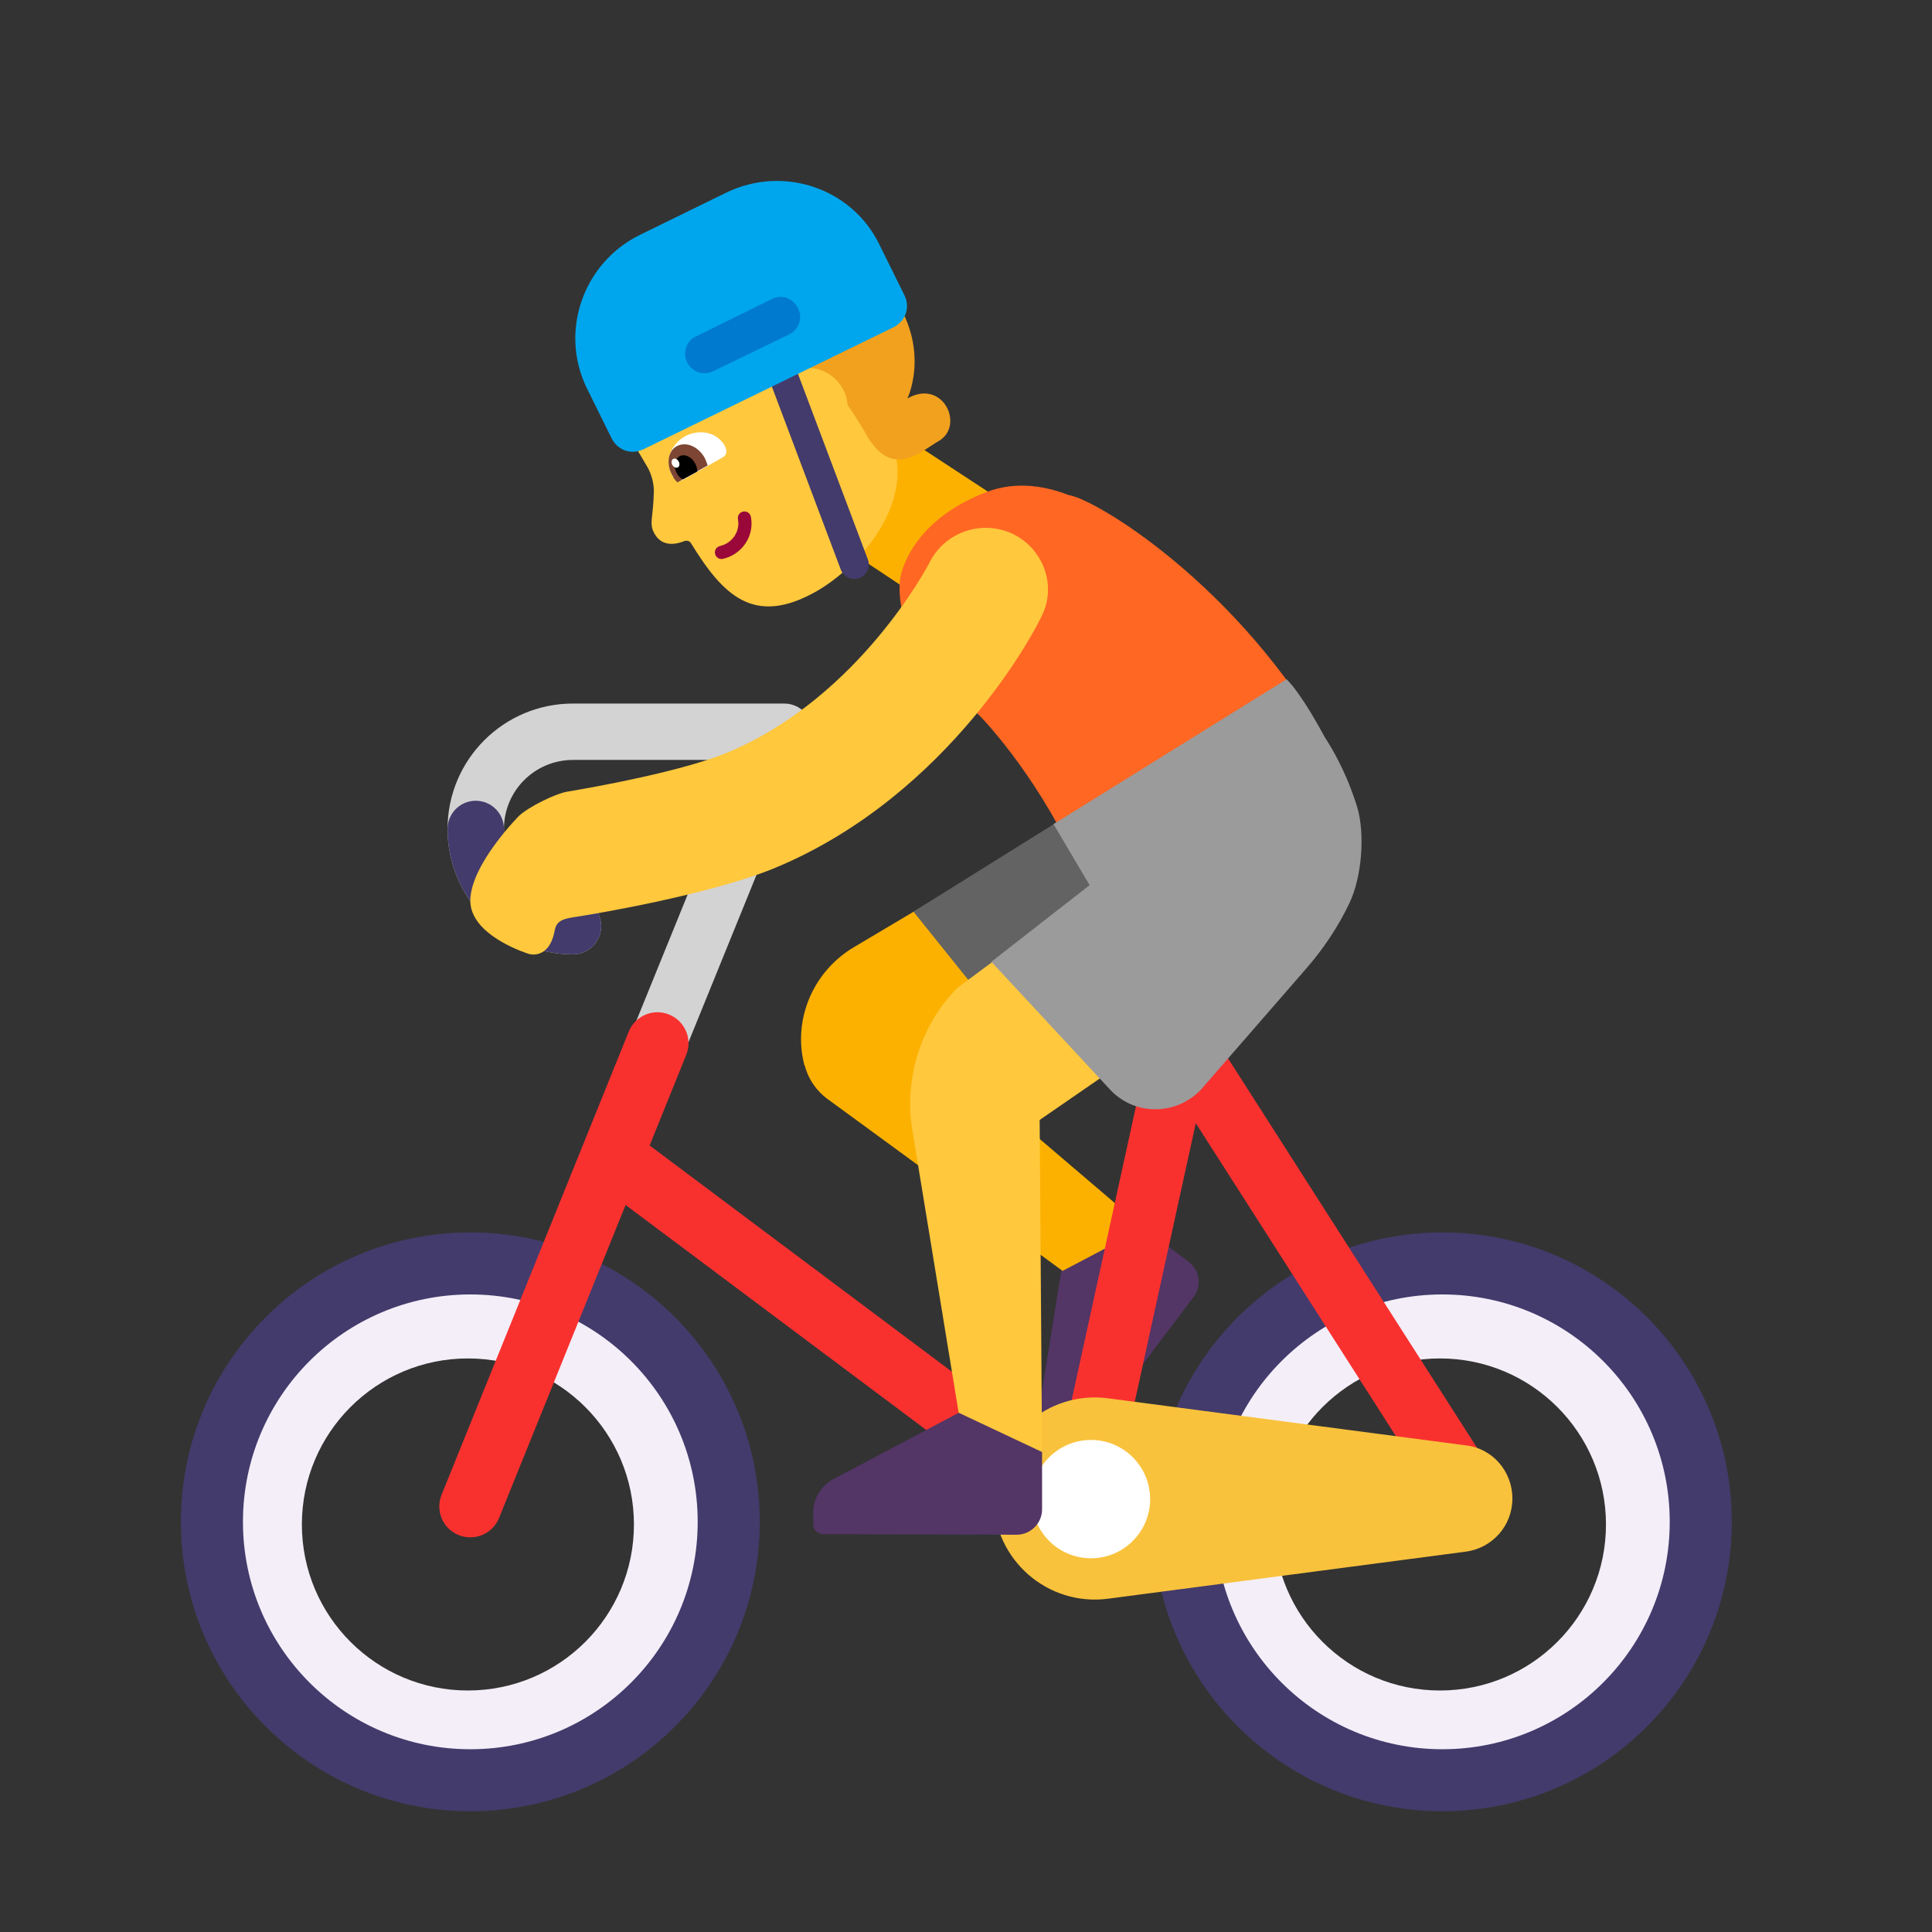 <svg viewBox="0 0 32 32" fill="none" xmlns="http://www.w3.org/2000/svg">
<rect x="0" y="0" width="32" height="32" fill="#333333" stroke="none"/>
<path d="M12 25.25C12 27.597 10.097 29.5 7.75 29.5C5.403 29.5 3.5 27.597 3.5 25.25C3.5 22.903 5.403 21 7.75 21C10.097 21 12 22.903 12 25.25ZM10.5 25.25C10.5 23.731 9.269 22.5 7.75 22.5C6.231 22.5 5 23.731 5 25.25C5 26.769 6.231 28 7.75 28C9.269 28 10.5 26.769 10.5 25.25Z" fill="#F3EEF8"/>
<path d="M28.1 25.25C28.1 27.597 26.197 29.5 23.85 29.5C21.503 29.5 19.6 27.597 19.6 25.25C19.6 22.903 21.503 21 23.85 21C26.197 21 28.1 22.903 28.1 25.25ZM26.6 25.25C26.6 23.731 25.369 22.5 23.85 22.5C22.331 22.5 21.1 23.731 21.1 25.25C21.1 26.769 22.331 28 23.85 28C25.369 28 26.6 26.769 26.6 25.25Z" fill="#F3EEF8"/>
<path d="M17.62 24.08L17.48 23.98C17.28 23.84 17.17 23.59 17.21 23.34L17.58 21.04L18.93 20.33L19.69 20.9C19.87 21.04 19.91 21.3 19.77 21.48L17.84 24.04C17.79 24.12 17.69 24.13 17.62 24.08Z" fill="#533566"/>
<path d="M15.47 14.9L14.14 15.69C13.47 16.09 13.13 16.88 13.32 17.63C13.32 17.64 13.32 17.64 13.33 17.65C13.39 17.88 13.53 18.08 13.73 18.22L17.6 21.05L18.95 20.34L15.62 17.5L16.96 16.73L15.47 14.9Z" fill="#FCB100"/>
<path d="M18.4 13.06L15.13 15.1L16.27 16.52C16.39 16.79 16.89 16.99 17.32 16.81L20.51 14.97L18.4 13.06Z" fill="#636363"/>
<path d="M7.413 13.73C7.413 12.582 8.342 11.653 9.49 11.653H12.99C13.145 11.653 13.29 11.73 13.377 11.859C13.464 11.988 13.481 12.152 13.422 12.296L11.012 18.226C10.915 18.465 10.643 18.58 10.404 18.483C10.165 18.386 10.05 18.113 10.147 17.874L12.296 12.587H9.49C8.858 12.587 8.347 13.098 8.347 13.73C8.347 14.362 8.858 14.873 9.49 14.873C9.748 14.873 9.957 15.082 9.957 15.34C9.957 15.598 9.748 15.807 9.49 15.807C8.342 15.807 7.413 14.878 7.413 13.73Z" fill="#D3D3D3"/>
<path d="M7.88 13.263C8.138 13.263 8.347 13.472 8.347 13.73C8.347 14.362 8.858 14.873 9.49 14.873C9.748 14.873 9.957 15.082 9.957 15.34C9.957 15.598 9.748 15.807 9.49 15.807C8.342 15.807 7.413 14.878 7.413 13.73C7.413 13.472 7.622 13.263 7.88 13.263Z" fill="#433B6B"/>
<path d="M7.79 20.413C5.143 20.413 2.996 22.559 2.996 25.206C2.996 27.854 5.143 30 7.79 30C10.438 30 12.584 27.854 12.584 25.206C12.584 22.559 10.438 20.413 7.79 20.413ZM4.024 25.206C4.024 23.126 5.71 21.44 7.79 21.44C9.87 21.44 11.556 23.126 11.556 25.206C11.556 27.286 9.87 28.973 7.79 28.973C5.71 28.973 4.024 27.286 4.024 25.206Z" fill="#433B6B"/>
<path d="M23.89 20.413C21.243 20.413 19.096 22.559 19.096 25.206C19.096 27.854 21.243 30 23.89 30C26.538 30 28.684 27.854 28.684 25.206C28.684 22.559 26.538 20.413 23.89 20.413ZM20.124 25.206C20.124 23.126 21.81 21.44 23.89 21.44C25.97 21.44 27.656 23.126 27.656 25.206C27.656 27.286 25.97 28.973 23.89 28.973C21.81 28.973 20.124 27.286 20.124 25.206Z" fill="#433B6B"/>
<path d="M11.366 17.472C11.473 17.209 11.345 16.91 11.082 16.804C10.819 16.697 10.52 16.824 10.414 17.087L7.314 24.758C7.207 25.02 7.334 25.32 7.597 25.426C7.861 25.532 8.16 25.405 8.266 25.142L10.362 19.958L17.582 25.361C17.722 25.466 17.905 25.492 18.069 25.431C18.233 25.371 18.354 25.231 18.392 25.06L19.806 18.603L23.977 25.127C24.13 25.366 24.448 25.436 24.687 25.283C24.926 25.13 24.996 24.812 24.843 24.573L20.003 17.003C19.891 16.828 19.684 16.738 19.48 16.774C19.275 16.811 19.113 16.967 19.068 17.17L17.559 24.061L10.76 18.973L11.366 17.472Z" fill="#F8312F"/>
<path d="M24.28 23.94L18.35 23.16C17.35 23.03 16.46 23.81 16.46 24.82C16.46 25.83 17.35 26.61 18.35 26.48L24.28 25.7C24.72 25.64 25.05 25.27 25.05 24.82C25.05 24.37 24.72 23.99 24.28 23.94Z" fill="#F9C23C"/>
<path d="M18.07 25.81C18.611 25.81 19.05 25.371 19.05 24.83C19.05 24.289 18.611 23.85 18.07 23.85C17.529 23.85 17.09 24.289 17.09 24.83C17.09 25.371 17.529 25.81 18.07 25.81Z" fill="white"/>
<path d="M14.74 7.08L16.45 8.2L15.32 9.96L13.59 8.81L14.74 7.08Z" fill="#FCB100"/>
<path d="M12.01 4.6L11.09 5.12C10.31 5.56 10.04 6.56 10.49 7.34L10.72 7.73C10.79 7.85 10.83 8 10.83 8.14C10.82 8.58 10.75 8.66 10.83 8.82C10.96 9.08 11.22 9.01 11.34 8.96C11.38 8.95 11.42 8.96 11.44 8.99C11.97 9.85 12.48 10.39 13.53 9.79C14.17 9.42 14.99 8.53 14.85 7.61L14.54 6.44L14.24 5.2C13.79 4.43 12.79 4.15 12.01 4.6Z" fill="#FFC83D"/>
<path d="M11.31 7.95C11.25 7.98 11.18 7.95 11.14 7.89C11.14 7.89 11.14 7.89 11.14 7.88C10.99 7.62 11.13 7.35 11.34 7.23C11.55 7.11 11.86 7.13 12.01 7.39C12.01 7.39 12.01 7.39 12.01 7.4C12.05 7.47 12.03 7.54 11.98 7.57L11.31 7.95Z" fill="white"/>
<path d="M11.22 7.99C11.19 7.96 11.16 7.93 11.14 7.88C11.03 7.7 11.06 7.47 11.21 7.39C11.36 7.31 11.56 7.39 11.67 7.58C11.69 7.62 11.71 7.67 11.72 7.71L11.22 7.99Z" fill="#7D4533"/>
<path d="M11.31 7.94C11.27 7.92 11.23 7.88 11.21 7.84C11.15 7.73 11.17 7.61 11.25 7.56C11.33 7.51 11.45 7.56 11.51 7.67C11.54 7.72 11.55 7.77 11.55 7.81L11.31 7.94Z" fill="black"/>
<path d="M11.228 7.741C11.257 7.724 11.262 7.68 11.24 7.641C11.218 7.603 11.177 7.585 11.149 7.602C11.12 7.618 11.114 7.663 11.136 7.701C11.158 7.739 11.199 7.757 11.228 7.741Z" fill="white"/>
<path d="M12.309 8.473C12.369 8.462 12.426 8.5 12.437 8.559C12.499 8.88 12.289 9.184 11.975 9.256C11.916 9.27 11.857 9.233 11.844 9.174C11.83 9.116 11.867 9.057 11.925 9.044C12.131 8.996 12.261 8.8 12.223 8.601C12.212 8.541 12.25 8.484 12.309 8.473Z" fill="#990839"/>
<path d="M15.03 6.6C15.03 6.6 15.5 5.63 14.57 4.63C14.37 4.72 14.44 4.75 14.22 4.76C13.52 4.79 12.83 4.82 12.13 4.85C12.09 4.89 12.05 4.94 12.01 4.98C11.5 5.44 11.01 5.93 10.54 6.44C10.79 6.42 11.1 6.31 11.48 6.09C12.68 5.4 13.09 6.13 13.09 6.13C13.09 6.13 13.51 5.73 14.35 7.2C14.78 7.96 15.27 7.46 15.54 7.31C15.99 7.06 15.62 6.26 15.03 6.6Z" fill="#F1A11E"/>
<path d="M13.12 6.15C13.46 6 13.84 6.16 13.99 6.5C14.13 6.84 13.97 7.22 13.64 7.37L13.12 6.15Z" fill="#FFC83D"/>
<path d="M17.7 8.2C17.37 8.07 16.86 7.95 16.34 8.15C15.03 8.65 14.91 9.58 14.91 9.58C14.91 9.58 14.69 10.74 16.2 11.83C16.21 11.83 17.12 12.76 17.78 14.18C17.91 14.46 18.25 14.56 18.51 14.41L22.05 12.41C20.54 9.7 18.14 8.26 17.7 8.2Z" fill="#FF6723"/>
<path d="M21.9 12.15L22.14 12.93C22.57 14.16 22.24 15.21 21.15 15.84L17.22 18.55L17.26 24.06L15.88 23.41L15.1 18.65C14.99 17.82 15.26 16.97 15.85 16.37L15.86 16.36L18.91 14.1L21.9 12.15Z" fill="#FFC83D"/>
<path d="M12.876 5.966C12.999 5.919 13.138 5.982 13.184 6.105L14.374 9.265C14.421 9.389 14.358 9.528 14.235 9.574C14.111 9.621 13.972 9.558 13.926 9.434L12.736 6.274C12.689 6.151 12.752 6.012 12.876 5.966Z" fill="#433B6B"/>
<path d="M12.03 3.19L10.6 3.89C9.66 4.35 9.26 5.49 9.72 6.43L10.13 7.26C10.23 7.46 10.46 7.54 10.66 7.44L14.8 5.42C15 5.32 15.08 5.09 14.98 4.89L14.57 4.06C14.12 3.12 12.98 2.73 12.03 3.19Z" fill="#00A6ED"/>
<path d="M12.79 4.95L11.53 5.57C11.37 5.64 11.3 5.84 11.38 6C11.46 6.16 11.65 6.23 11.81 6.15L13.07 5.54C13.23 5.46 13.3 5.27 13.22 5.11C13.14 4.94 12.95 4.87 12.79 4.95Z" fill="#007ACF"/>
<path d="M18.047 14.661L17.45 13.65L21.31 11.25C21.553 11.493 21.865 12.066 21.943 12.212C22.043 12.363 22.299 12.779 22.48 13.37C22.61 13.81 22.56 14.52 22.35 14.96C22.16 15.36 21.91 15.73 21.62 16.06L19.95 17.98C19.55 18.48 18.8 18.51 18.37 18.03L16.42 15.93L18.047 14.661Z" fill="#9B9B9B"/>
<path d="M13.47 25.25V25.08C13.46 24.83 13.6 24.6 13.82 24.49L15.88 23.4L17.26 24.05V25C17.26 25.23 17.07 25.42 16.84 25.42L13.64 25.41C13.54 25.41 13.47 25.34 13.47 25.25Z" fill="#533566"/>
<path d="M16.79 8.85C16.28 8.6 15.66 8.8 15.4 9.31C15.39 9.33 14.25 11.54 12.06 12.46C11.32 12.77 9.89 13.03 9.41 13.11C9.2 13.14 8.75 13.37 8.6 13.51C8.6 13.51 7.81 14.3 7.79 14.9C7.77 15.5 8.76 15.8 8.76 15.8C8.76 15.8 9.1 15.91 9.19 15.4C9.23 15.2 9.42 15.21 9.7 15.16C9.7 15.16 11.75 14.83 12.85 14.37C15.77 13.15 17.19 10.35 17.24 10.23C17.51 9.73 17.3 9.11 16.79 8.85Z" fill="#FFC83D"/>
</svg>
